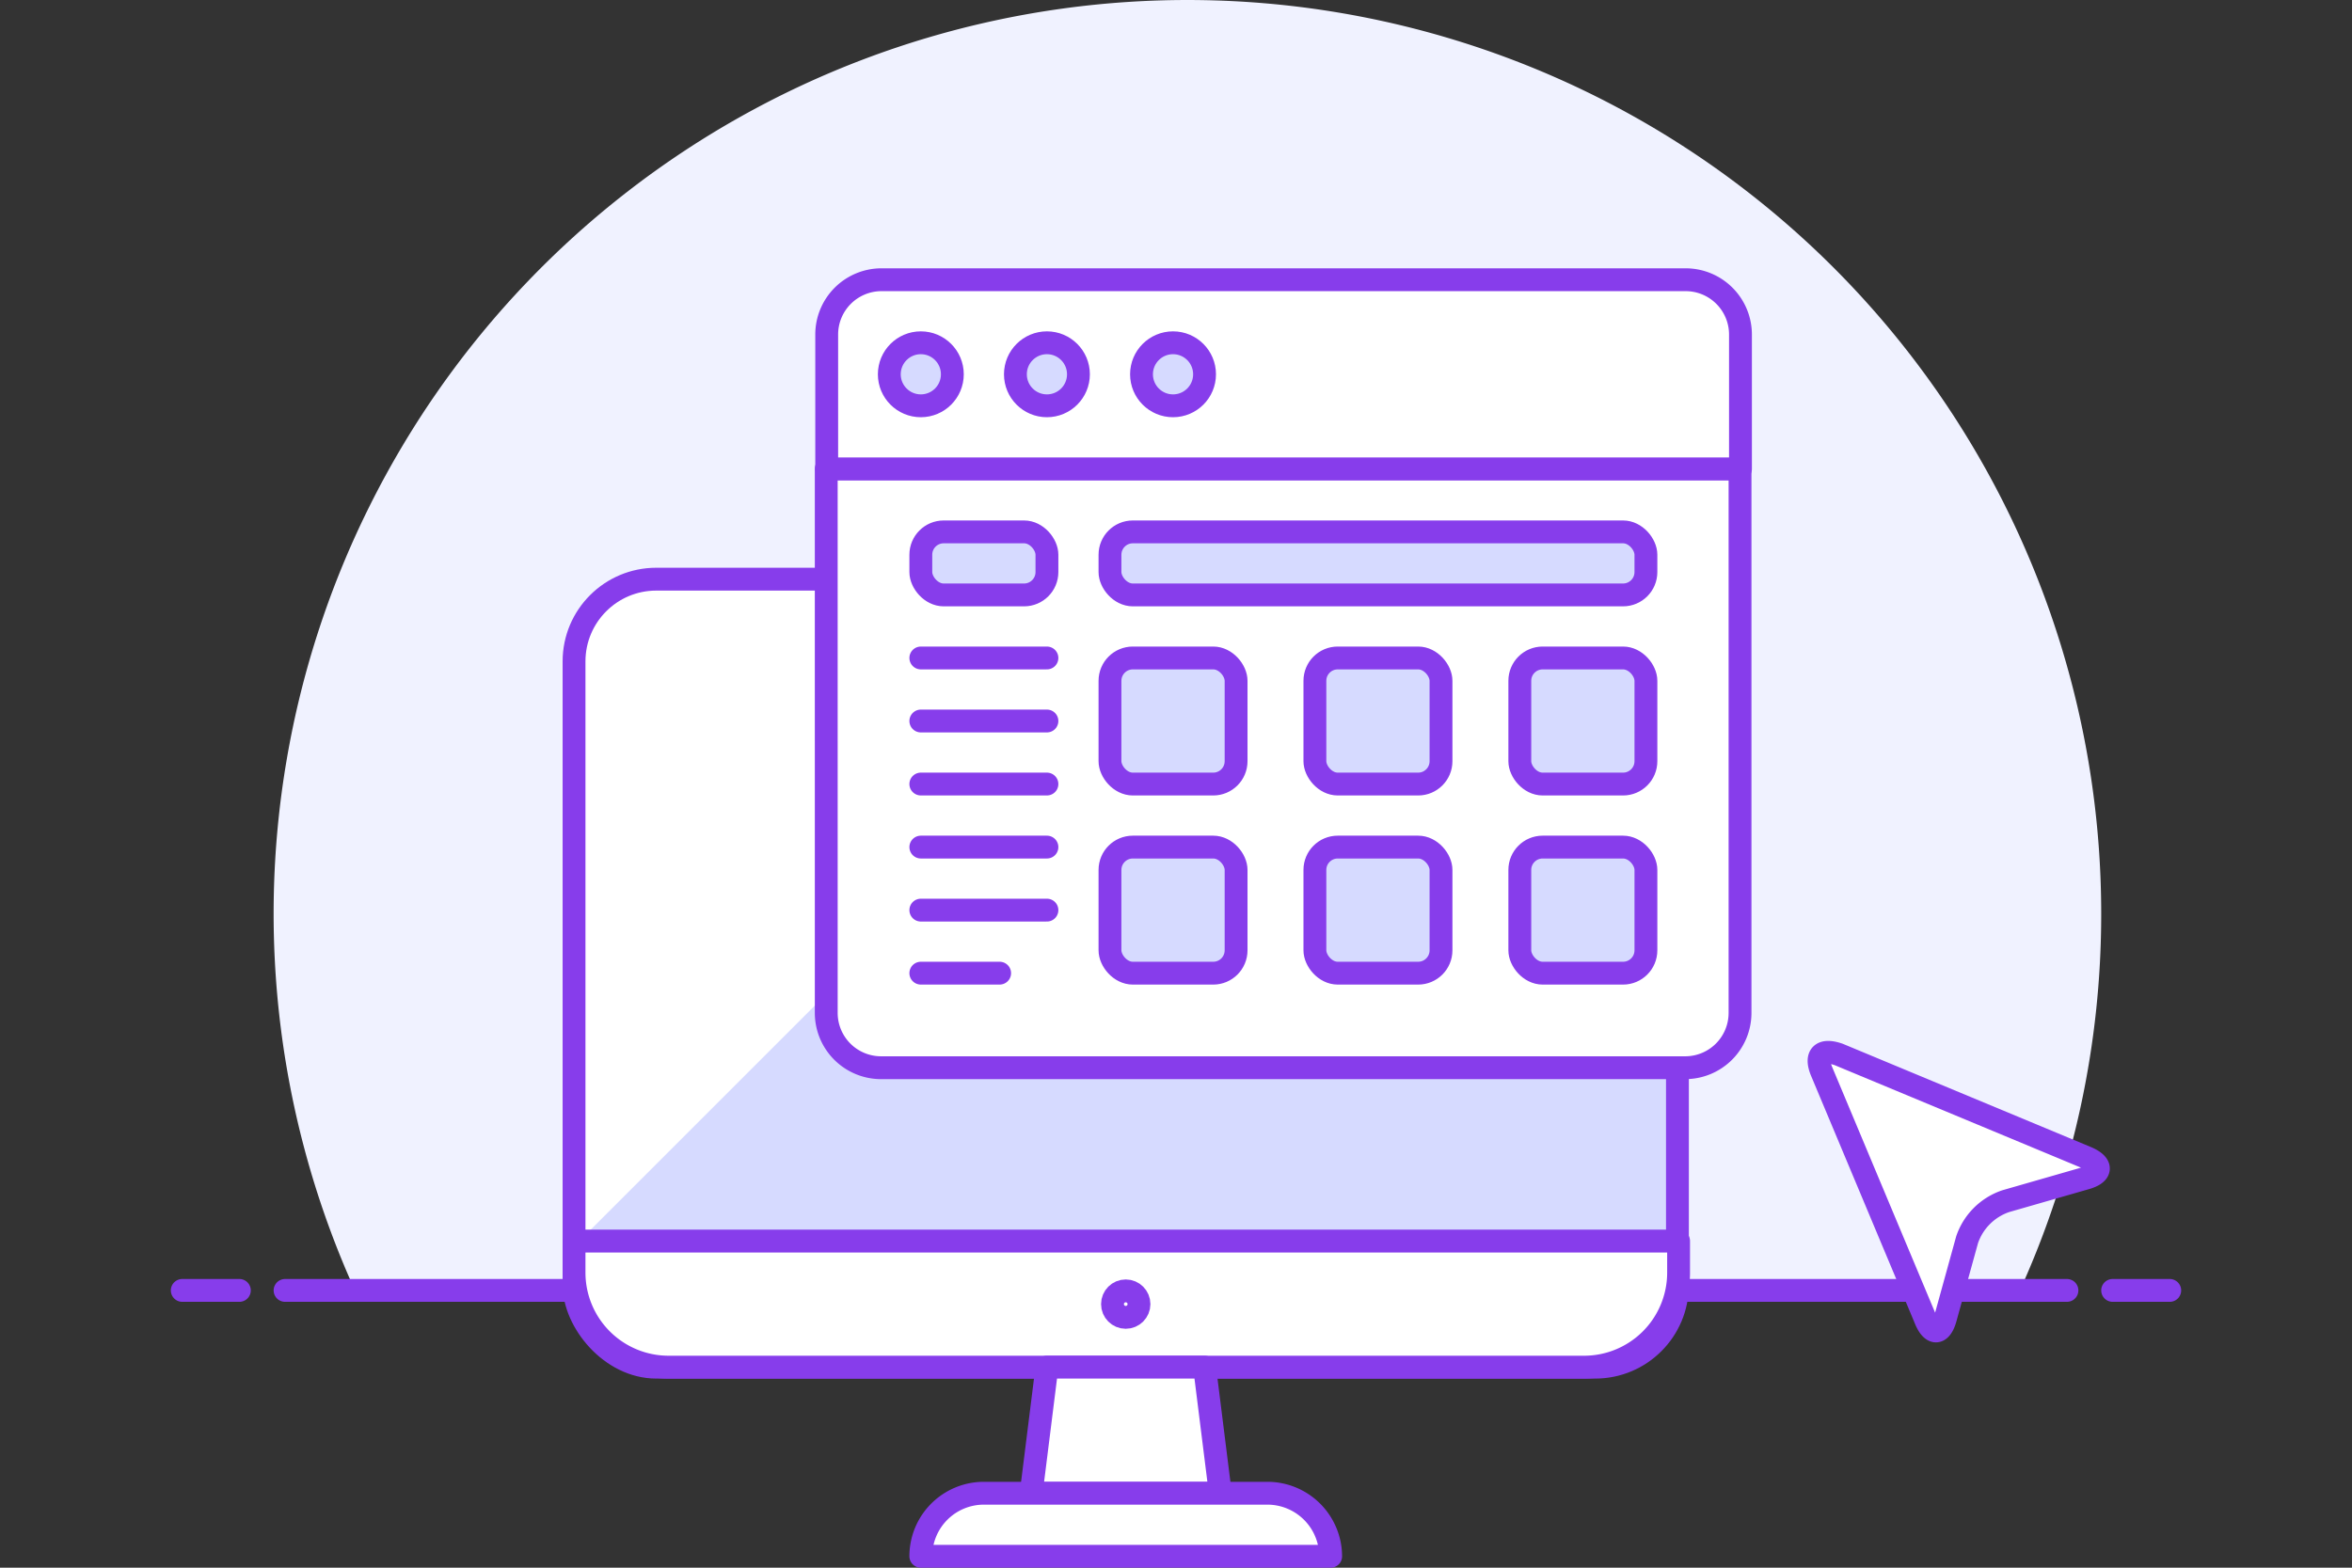 <svg xmlns="http://www.w3.org/2000/svg" xmlns:xlink="http://www.w3.org/1999/xlink" width="300" height="200" viewBox="0 0 300 200"><rect x="0" y="0" width="300" height="200" fill="#333333" stroke="none"/><defs><clipPath id="a"><rect width="300" height="200" transform="translate(90 1048)" fill="#dedede"/></clipPath></defs><g transform="translate(-90 -1048)" clip-path="url(#a)"><g transform="translate(94.306 1001.574)"><path d="M263.705,162.973A116.555,116.555,0,1,0,40.969,211.052H253.332A116.2,116.2,0,0,0,263.705,162.973Z" fill="#f0f2ff"/><line x2="227.282" transform="translate(32.053 211.052)" fill="none" stroke="#873DEB" stroke-linecap="round" stroke-linejoin="round" stroke-width="2.914"/><line x2="7.285" transform="translate(18.94 211.052)" fill="none" stroke="#873DEB" stroke-linecap="round" stroke-linejoin="round" stroke-width="2.914"/><line x2="7.285" transform="translate(265.162 211.052)" fill="none" stroke="#873DEB" stroke-linecap="round" stroke-linejoin="round" stroke-width="2.914"/><rect width="140.74" height="100.529" rx="10.49" transform="translate(68.913 120.314)" fill="#d6daff"/><path d="M154.027,120.314H80.977a12.063,12.063,0,0,0-12.063,12.063v73.051Z" fill="#fff"/><rect width="140.74" height="100.529" rx="10.49" transform="translate(68.913 120.314)" fill="none" stroke="#873DEB" stroke-linecap="round" stroke-linejoin="round" stroke-width="2.914"/><path d="M197.59,220.842A12.063,12.063,0,0,0,209.8,208.779v-4.021H68.913v4.021a12.063,12.063,0,0,0,12.063,12.063Z" fill="#fff" stroke="#873DEB" stroke-linecap="round" stroke-linejoin="round" stroke-width="2.914"/><path d="M151.347,236.927H127.22l2.011-16.085h20.106Z" fill="#fff"/><path d="M151.347,236.927H127.22l2.011-16.085h20.106Z" fill="none" stroke="#873DEB" stroke-linecap="round" stroke-linejoin="round" stroke-width="2.914"/><path d="M165.421,244.969H113.146a8.042,8.042,0,0,1,8.042-8.042h36.161a8.071,8.071,0,0,1,8.071,8.042Z" fill="#fff" stroke="#873DEB" stroke-linecap="round" stroke-linejoin="round" stroke-width="2.914"/><path d="M101.082,106.24H217.637v69.408a6.993,6.993,0,0,1-6.993,6.993H108.076a6.993,6.993,0,0,1-6.993-6.993Z" fill="#fff" stroke="#873DEB" stroke-linecap="round" stroke-linejoin="round" stroke-width="2.914"/><path d="M108.076,82.113H210.7a6.993,6.993,0,0,1,6.993,6.993V106.24H101.141V89.106a6.993,6.993,0,0,1,6.935-6.993Z" fill="#fff" stroke="#873DEB" stroke-linecap="round" stroke-linejoin="round" stroke-width="2.914"/><circle cx="4.021" cy="4.021" r="4.021" transform="translate(109.125 90.155)" fill="#d6daff" stroke="#873DEB" stroke-linecap="round" stroke-linejoin="round" stroke-width="2.914"/><circle cx="4.021" cy="4.021" r="4.021" transform="translate(125.209 90.155)" fill="#d6daff" stroke="#873DEB" stroke-linecap="round" stroke-linejoin="round" stroke-width="2.914"/><circle cx="4.021" cy="4.021" r="4.021" transform="translate(141.294 90.155)" fill="#d6daff" stroke="#873DEB" stroke-linecap="round" stroke-linejoin="round" stroke-width="2.914"/><rect width="16.085" height="16.085" rx="2.914" transform="translate(137.273 130.367)" fill="#d6daff" stroke="#873DEB" stroke-linecap="round" stroke-linejoin="round" stroke-width="2.914"/><rect width="16.085" height="16.085" rx="2.914" transform="translate(163.41 130.367)" fill="#d6daff" stroke="#873DEB" stroke-linecap="round" stroke-linejoin="round" stroke-width="2.914"/><rect width="16.085" height="16.085" rx="2.914" transform="translate(189.547 130.367)" fill="#d6daff" stroke="#873DEB" stroke-linecap="round" stroke-linejoin="round" stroke-width="2.914"/><rect width="16.085" height="16.085" rx="2.914" transform="translate(137.273 154.494)" fill="#d6daff" stroke="#873DEB" stroke-linecap="round" stroke-linejoin="round" stroke-width="2.914"/><rect width="16.085" height="16.085" rx="2.914" transform="translate(163.41 154.494)" fill="#d6daff" stroke="#873DEB" stroke-linecap="round" stroke-linejoin="round" stroke-width="2.914"/><rect width="16.085" height="16.085" rx="2.914" transform="translate(189.547 154.494)" fill="#d6daff" stroke="#873DEB" stroke-linecap="round" stroke-linejoin="round" stroke-width="2.914"/><rect width="16.085" height="8.042" rx="2.914" transform="translate(113.146 114.282)" fill="#d6daff" stroke="#873DEB" stroke-linecap="round" stroke-linejoin="round" stroke-width="2.914"/><rect width="68.359" height="8.042" rx="2.914" transform="translate(137.273 114.282)" fill="#d6daff" stroke="#873DEB" stroke-linejoin="round" stroke-width="2.914"/><line x2="16.085" transform="translate(113.146 130.367)" fill="none" stroke="#873DEB" stroke-linecap="round" stroke-linejoin="round" stroke-width="2.914"/><line x2="16.085" transform="translate(113.146 138.409)" fill="none" stroke="#873DEB" stroke-linecap="round" stroke-linejoin="round" stroke-width="2.914"/><line x2="16.085" transform="translate(113.146 146.451)" fill="none" stroke="#873DEB" stroke-linecap="round" stroke-linejoin="round" stroke-width="2.914"/><line x2="16.085" transform="translate(113.146 154.494)" fill="none" stroke="#873DEB" stroke-linecap="round" stroke-linejoin="round" stroke-width="2.914"/><line x2="16.085" transform="translate(113.146 162.536)" fill="none" stroke="#873DEB" stroke-linecap="round" stroke-linejoin="round" stroke-width="2.914"/><line x2="10.053" transform="translate(113.146 170.578)" fill="none" stroke="#873DEB" stroke-linecap="round" stroke-linejoin="round" stroke-width="2.914"/><path d="M243.833,214.607c-.583,2.127-1.748,2.185-2.593,0l-13.2-31.5c-.845-2.04,0-2.914,2.185-2.156l31.645,13.171c2.04.874,1.952,2.04-.175,2.622l-10.14,2.914a7.867,7.867,0,0,0-4.954,4.924Z" fill="#fff" stroke="#873DEB" stroke-linejoin="round" stroke-width="2.914"/><circle cx="1.69" cy="1.69" r="1.69" transform="translate(137.593 211.11)" fill="none" stroke="#873DEB" stroke-linecap="round" stroke-linejoin="round" stroke-width="2.914"/></g></g></svg>
